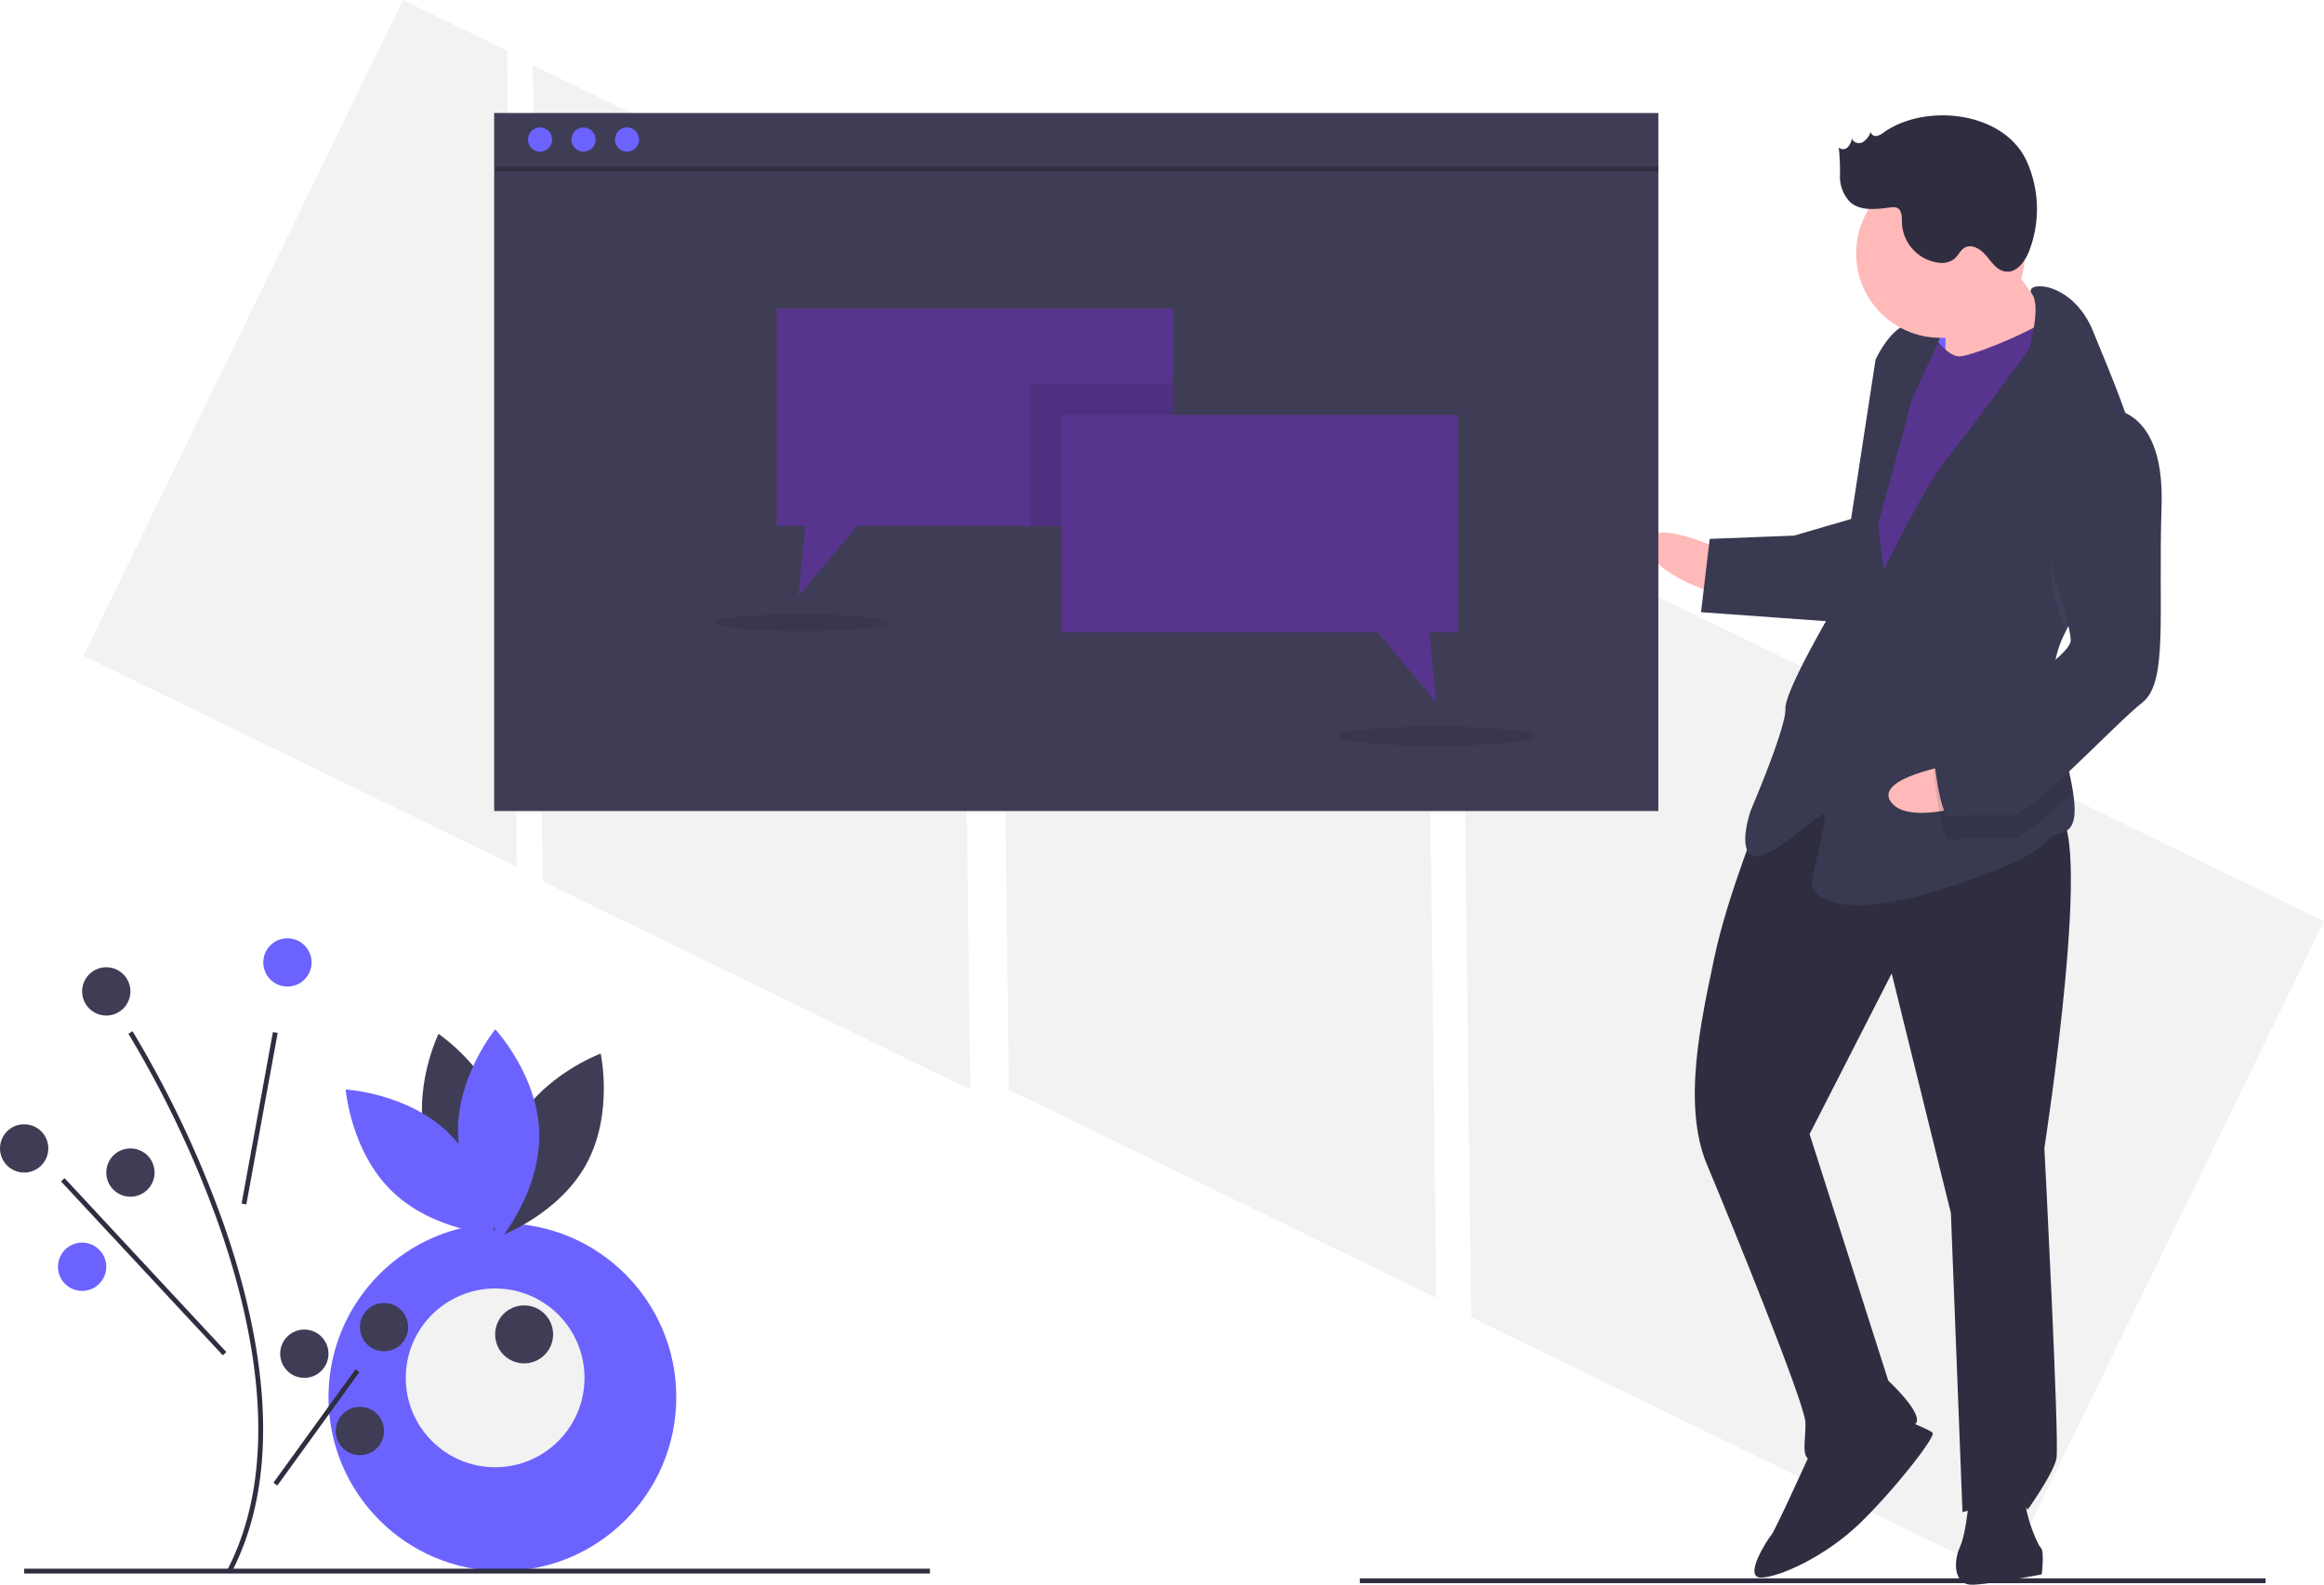 <svg xmlns="http://www.w3.org/2000/svg" width="393.313" height="268.197" viewBox="0 0 393.313 268.197"><g transform="translate(0 -54.143)"><path d="M220.588,159.448l1.674,138.13,72.348,35.241-1.674-138.13Z" transform="translate(-130.419 -94.271)" fill="#f2f2f2"/><path d="M88.613,132.454,34.553,243.435l73.352,35.731-1.674-138.13Z" transform="translate(-20.429 -78.311)" fill="#f2f2f2"/><path d="M751.009,411,605,339.875l1.674,138.13,90.275,43.973Z" transform="translate(-357.696 -200.945)" fill="#f2f2f2"/><path d="M413.579,245.662l1.674,138.13L487.6,419.033,485.927,280.9Z" transform="translate(-244.522 -145.243)" fill="#f2f2f2"/><rect width="9.092" height="11.69" transform="translate(323.27 106.654) rotate(-2.221)" fill="#6c63ff"/><path d="M813.8,411.609s-12.581-6.011-12.38-.82S814.1,419.4,814.1,419.4Z" transform="translate(-522.428 -264.398)" fill="#ffb9b9"/><path d="M832.04,513.262s-5.936,14.528-8.129,25.012-5.533,24.911-1.237,35.143,16.511,40.3,16.637,43.549-1.046,6.54,1.549,6.439,16.721-4.548,17.295-6.52-4.819-6.962-4.819-6.962l-13.317-41.728,13.894-27.185,10.021,40.556,1.963,50.617s9.633-2.973,11.032-.428c0,0,4.316-6.017,4.864-8.638s-2.038-52.564-2.038-52.564,8.843-56.885,1.7-56.608S846.362,497.109,832.04,513.262Z" transform="translate(-533.765 -322.125)" fill="#2f2e41"/><path d="M855.351,779.943s-6.585,14.553-7.208,15.228-4.915,7.34-1.67,7.214,10.906-3.672,16.545-9.09,13.074-14.805,12.4-15.429-5.292-2.394-5.292-2.394Z" transform="translate(-548.356 -481.259)" fill="#2f2e41"/><path d="M930.992,804.473s-.4,6.515-1.594,9.161-1.046,6.54,2.2,6.414,11.631-1.751,11.631-1.751.5-3.919-.176-4.542-3.547-7.661-2.324-9.659S930.992,804.473,930.992,804.473Z" transform="translate(-597.688 -497.71)" fill="#2f2e41"/><path d="M932.416,288.992s6.917,10.78,9.614,13.275-4.89,7.989-4.89,7.989l-13.577,1.826s.171-12.355-.528-13.628S932.416,288.992,932.416,288.992Z" transform="translate(-594.312 -193.637)" fill="#ffb9b9"/><path d="M896.292,319.206s2.8,5.091,5.393,4.99,16.022-5.821,16.6-7.793,4.447,14.126,4.447,14.126l-32.853,57.816-8.014-5.538,3.883-33.946,3.189-18.321Z" transform="translate(-569.989 -209.744)" fill="#57358e"/><path d="M895.624,365.3a18.181,18.181,0,0,0-2.016,8.527c.005.13.01.26.022.389.311,6.006,2.523,12.952,3.317,18,.576,3.624.412,6.269-1.709,6.89-5.141,1.5.75,2.571-19.141,9.191s-23.362.906-23.412-.392,2.817-11.158,2.143-11.781-9.432,8.165-12.078,6.967-.3-7.787-.3-7.787,5.961-13.879,5.835-17.124,9.029-18.548,9.029-18.548L863.54,319.1s2.394-5.292,5.614-6.067a7.975,7.975,0,0,1,5.891,1.071l-5.387,11.907-5.684,21.018.951,7.762s6.61-13.9,10.951-19.272,13.6-18.075,13.6-18.075,2.161-7.291.53-9.47,6.8-2.513,10.4,6.447c1.906,4.748,5,11.829,6.941,18.422,1.728,5.841,2.544,11.3.832,14.422C905.56,352.033,898.979,358.3,895.624,365.3Z" transform="translate(-546.121 -204.095)" fill="#393951"/><path d="M982.7,382.773c-2.616,4.768-9.2,11.035-12.552,18.034-.876-3.157-1.945-6.424-1.945-6.424s-4.1-21.938,8.028-27.608a8.117,8.117,0,0,1,5.637,1.575C983.591,374.192,984.408,379.652,982.7,382.773Z" transform="translate(-620.64 -239.603)" fill="#7a7da8" opacity="0.1"/><path d="M849.2,402.583l-10.282,3-14.277.554-1.469,12.405,23.462,1.69S852.492,403.755,849.2,402.583Z" transform="translate(-535.289 -260.795)" fill="#393951"/><path d="M911.832,504.623s-13.756,2.282-10.616,6.422,15.325-.212,15.325-.212Z" transform="translate(-581.157 -321.125)" fill="#ffb9b9"/><path d="M939.778,471.9c.311,6.006,2.523,12.952,3.317,18-4.382,4.147-8.549,7.805-10.12,7.866-3.245.126-8.461-.322-10.383.4s-3.049-11.58-3.049-11.58,1.147-3.944,6.263-6.092A71.241,71.241,0,0,0,939.778,471.9Z" transform="translate(-592.269 -301.775)" opacity="0.1"/><path d="M947.485,357.242s10.982-1.726,10.388,16.495,1.158,29.851-3.259,33.272-18.763,18.925-22.008,19.051-8.461-.322-10.383.4-3.049-11.58-3.049-11.58,1.147-3.944,6.263-6.092,17.169-9.765,17.068-12.36-3.049-11.58-3.049-11.58S935.356,362.911,947.485,357.242Z" transform="translate(-592.05 -233.962)" fill="#393951"/><circle cx="14.287" cy="14.287" r="14.287" transform="translate(314.133 82.744)" fill="#ffb9b9"/><path d="M887.811,238.821a2.759,2.759,0,0,1-1.2.6.857.857,0,0,1-.993-.688,3.562,3.562,0,0,1-1.363,1.748c-.667.348-1.7.056-1.8-.69a3.15,3.15,0,0,1-.725,1.53,1.086,1.086,0,0,1-1.526.051,39.228,39.228,0,0,1,.2,4.861,6.189,6.189,0,0,0,1.749,4.406c1.786,1.555,4.472,1.171,6.822.876a2.071,2.071,0,0,1,1.069.058c.88.375.84,1.6.852,2.556a7.1,7.1,0,0,0,6.218,6.744,3.56,3.56,0,0,0,2.646-.646c.667-.565,1.008-1.487,1.772-1.912,1.244-.691,2.752.317,3.661,1.411s1.805,2.44,3.214,2.64c1.863.265,3.281-1.633,3.978-3.381A19.712,19.712,0,0,0,912,243.672C908.109,235.194,894.823,233.852,887.811,238.821Z" transform="translate(-569.011 -162.268)" fill="#2f2e41"/><circle cx="29.431" cy="29.431" r="29.431" transform="translate(55.592 261.166)" fill="#6c63ff"/><path d="M294.359,634.987c2.537,9.377,11.225,15.184,11.225,15.184s4.576-9.4,2.039-18.773S296.4,616.214,296.4,616.214,291.823,625.609,294.359,634.987Z" transform="translate(-222.186 -387.101)" fill="#3f3d56"/><path d="M279.425,646.584c6.961,6.776,7.811,17.192,7.811,17.192s-10.435-.57-17.4-7.346-7.811-17.192-7.811-17.192S272.465,639.809,279.425,646.584Z" transform="translate(-203.524 -400.714)" fill="#6c63ff"/><path d="M327.855,636.485c-4.675,8.515-2.442,18.724-2.442,18.724s9.813-3.6,14.487-12.111,2.442-18.725,2.442-18.725S332.53,627.97,327.855,636.485Z" transform="translate(-240.683 -391.925)" fill="#3f3d56"/><path d="M322.266,631.672c.316,9.709-6.294,17.8-6.294,17.8s-7.123-7.647-7.44-17.356,6.294-17.8,6.294-17.8S321.95,621.963,322.266,631.672Z" transform="translate(-231.012 -385.979)" fill="#6c63ff"/><circle cx="15.124" cy="15.124" r="15.124" transform="translate(68.673 272.203)" fill="#f2f2f2"/><circle cx="4.905" cy="4.905" r="4.905" transform="translate(83.797 275.064)" fill="#3f3d56"/><rect width="153.288" height="0.818" transform="translate(4.088 319.62)" fill="#2f2e41"/><rect width="153.288" height="0.818" transform="translate(230.136 321.255)" fill="#2f2e41"/><path d="M189.526,706.655l-.727-.375c9.435-18.241,4.39-41.929-1.5-58.589a179.571,179.571,0,0,0-15.238-32.16l.691-.437a180.486,180.486,0,0,1,15.317,32.323C194.015,664.23,199.1,688.154,189.526,706.655Z" transform="translate(-150.33 -386.439)" fill="#2f2e41"/><rect width="29.505" height="0.817" transform="translate(40.888 257.825) rotate(-79.645)" fill="#2f2e41"/><rect width="0.818" height="40.203" transform="matrix(0.732, -0.681, 0.681, 0.732, 10.329, 254.086)" fill="#2f2e41"/><rect width="23.712" height="0.818" transform="matrix(0.586, -0.81, 0.81, 0.586, 46.271, 305.077)" fill="#2f2e41"/><circle cx="4.088" cy="4.088" r="4.088" transform="translate(44.556 212.932)" fill="#6c63ff"/><circle cx="4.088" cy="4.088" r="4.088" transform="translate(0 244.407)" fill="#3f3d56"/><circle cx="4.088" cy="4.088" r="4.088" transform="translate(17.986 248.494)" fill="#3f3d56"/><circle cx="4.088" cy="4.088" r="4.088" transform="translate(9.81 264.436)" fill="#6c63ff"/><circle cx="4.088" cy="4.088" r="4.088" transform="translate(60.906 274.655)" fill="#3f3d56"/><circle cx="4.088" cy="4.088" r="4.088" transform="translate(47.417 279.152)" fill="#3f3d56"/><circle cx="4.088" cy="4.088" r="4.088" transform="translate(56.819 292.232)" fill="#3f3d56"/><circle cx="4.088" cy="4.088" r="4.088" transform="translate(13.898 217.837)" fill="#3f3d56"/><rect width="197.026" height="118.134" transform="translate(83.632 73.267)" fill="#3f3d56"/><circle cx="2.044" cy="2.044" r="2.044" transform="translate(89.355 75.72)" fill="#6c63ff"/><circle cx="2.044" cy="2.044" r="2.044" transform="translate(96.713 75.72)" fill="#6c63ff"/><circle cx="2.044" cy="2.044" r="2.044" transform="translate(104.071 75.72)" fill="#6c63ff"/><rect width="196.861" height="0.818" transform="translate(83.797 82.335)" fill="#2f2e41"/><path d="M388.635,260.24v36.789H335.156l-9.88,11.854,1.128-11.854H321.6V260.24Z" transform="translate(-190.139 -153.862)" fill="#57358e"/><rect width="24.117" height="24.117" transform="translate(174.379 119.049)" opacity="0.1"/><path d="M439.6,304.24h67.038v36.789h-4.808l1.129,11.854-9.879-11.854H439.6Z" transform="translate(-259.904 -179.877)" fill="#57358e"/><ellipse cx="14.716" cy="1.436" rx="14.716" ry="1.436" transform="translate(120.83 158.082)" opacity="0.1"/><ellipse cx="16.759" cy="1.635" rx="16.759" ry="1.635" transform="translate(226.292 177.094)" opacity="0.1"/></g></svg>
